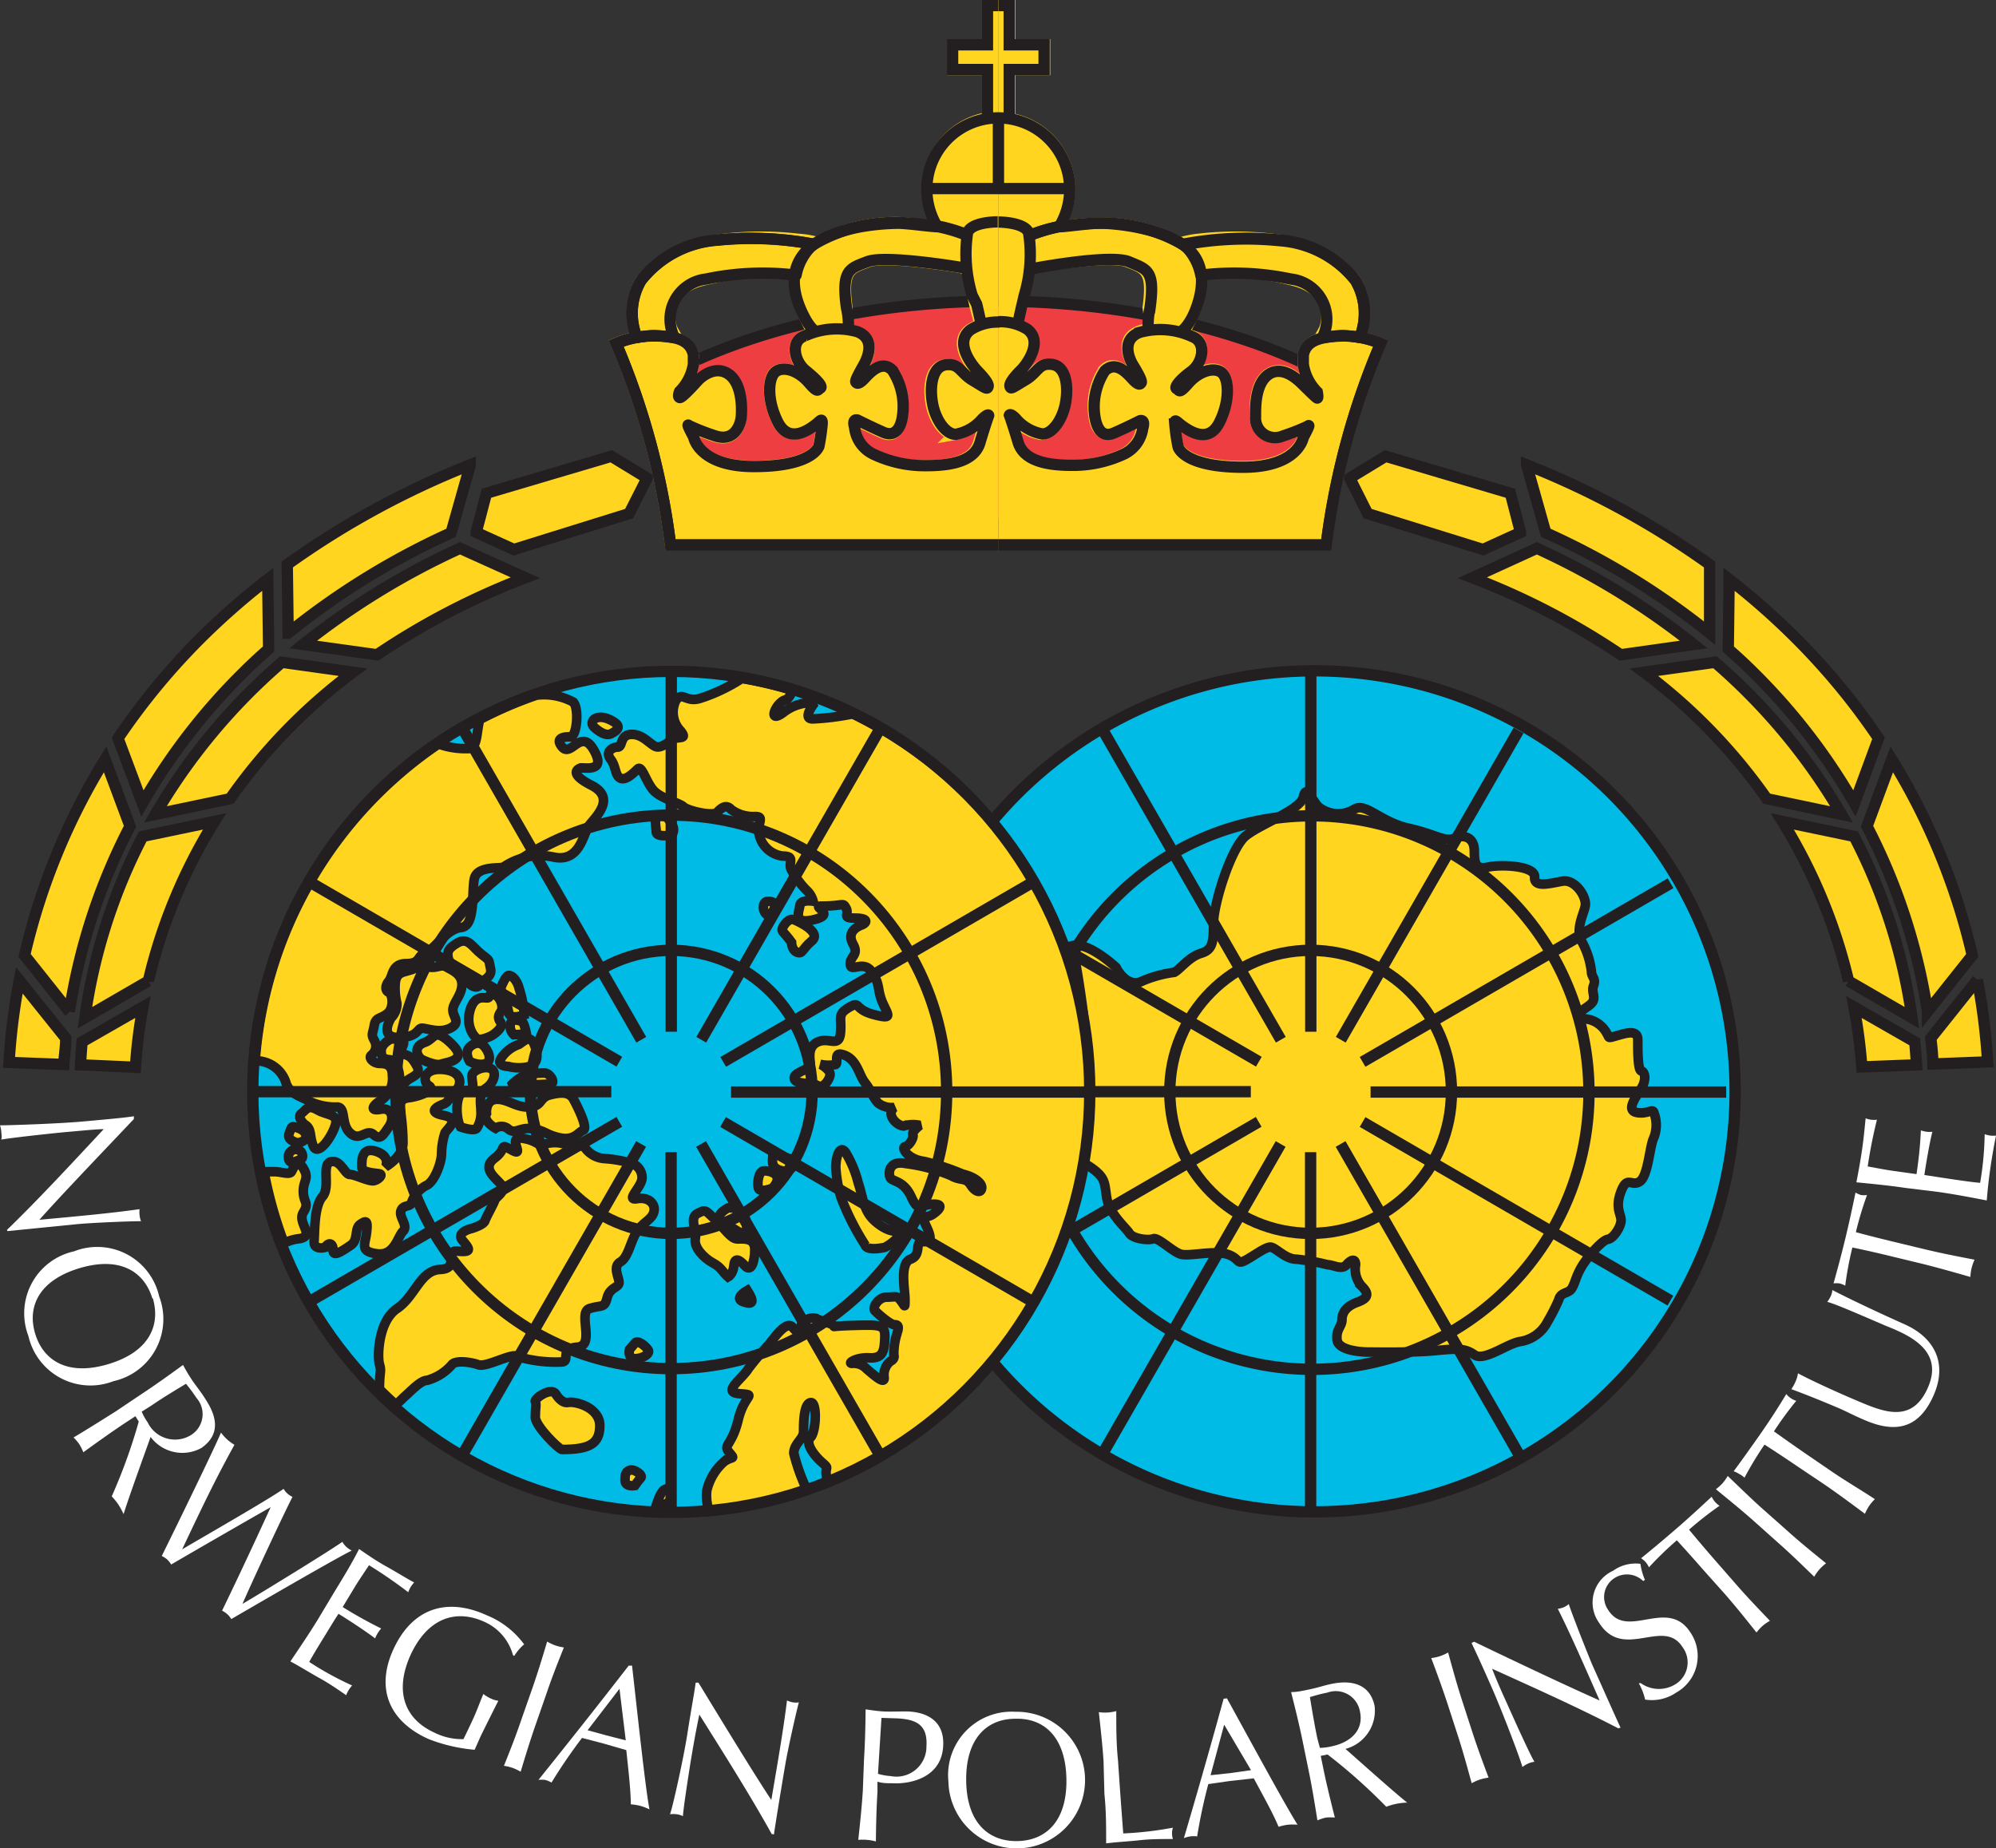 <svg id="Layer_2" data-name="Layer 2" xmlns="http://www.w3.org/2000/svg" viewBox="0 0 114.51 106.05"><rect x="0" y="0" width="114.51" height="106.05" fill="#333333" stroke="none"/><defs><style>.cls-1{fill:#00bbe5;}.cls-2,.cls-4,.cls-7,.cls-8{fill:#ffd520;}.cls-2,.cls-3,.cls-5,.cls-6,.cls-7,.cls-8{stroke:#231f20;}.cls-2{stroke-miterlimit:2;stroke-width:0.55px;}.cls-3{fill:#ef3e42;}.cls-3,.cls-4,.cls-5,.cls-6,.cls-7,.cls-8{stroke-width:0.65px;}.cls-4{stroke:#ffd520;}.cls-5,.cls-6{fill:none;}.cls-5{stroke-linecap:round;stroke-linejoin:round;}.cls-8{fill-rule:evenodd;}.cls-9{fill:#fff;}</style></defs><title>npi</title><path class="cls-1" d="M58.22,79.65a24.13,24.13,0,1,0,0-31.16" transform="translate(-1.23 -1.43)"/><path class="cls-2" d="M63.76,63.69a61.24,61.24,0,0,0-1-8c.92-.24,2.5,1.25,2.5,1.25s.6,1.25,1.53.77a7,7,0,0,1,1.81-.49c.32-.16.85-.89,1.53-1.09s.72-.65.72-1.74,1-4.32,1.85-5,3.14-1.5,3.3-2.22.4,0,.84.53a1.8,1.8,0,0,0,2.09.16c.64-.4,1.49.73,3.1,1.09s2.05.81,2.65.57,1.13,0,1.13.73.08,1.09.8.93,2.7-.08,2.66.57.88.36,1.61.24,1.41.93,1.29,1.45-.56,1.33-.2,2a4.66,4.66,0,0,1,.56,1.74c0,.32.28.4.12.81s.24.73-.2,1.09-1.16.65-.28.81a1.58,1.58,0,0,1,1.25.85c.16.24,0,.28.56.12s1.21-.37,1.21.24,0,1.74.2,1.78.32.49,0,1-.88,1.25-.28,1.38.93-.24,1,0a2,2,0,0,1,0,1.45c-.24.45-.32,2.18-.8,2.51s-.72-.37-1.08.57,0,1.29,0,1.66-.44,1.05-.76,1.09-1.21,1.05-1.53,1.62-.32.81-.52,1.17-.65.2-.77.69a11.22,11.22,0,0,1-.64,1.25,2.13,2.13,0,0,1-1.53,1.13c-.73.08-2.09,1.17-2.66.77s-1-.36-2.29-.24-3.38.08-3.78.08-1.73-.08-1.81-.69.28-.77.28-1.17.24-.77.88-1,.69-.49.24-.93A1.48,1.48,0,0,1,79,74c0-.36-.24-.32-.52,0s-.76,0-1.08,0a12.69,12.69,0,0,0-1.81-.32c-.6,0-1.16-.65-1.45-.69s-1,.52-1.49.77-.28-.12-1-.36-2.17.12-2.65,0-1.33-1-1.61-.89-1.17,0-1.37-.32-1.13-1.09-1.29-2,0-1.21-1.17-1.94C63,67.87,63.84,66.41,63.76,63.69Z" transform="translate(-1.23 -1.43)"/><path class="cls-3" d="M58.41,31.49c22.69,0,19.26-8.38,19.26-8.38-4.53-2.54-11.47-4.4-19.26-4.4-7.61,0-14.41,1.78-18.94,4.23C39.46,22.93,35.64,31.49,58.41,31.49Z" transform="translate(-1.23 -1.43)"/><path class="cls-4" d="M58.51,1.75h-.62V4h-2V5.42h2V8.19a4.09,4.09,0,0,0-2.79,6.22l0,0c-.41,0-1.52-.17-2.23-.2a9.42,9.42,0,0,0-4.77,1.13A5.23,5.23,0,0,0,47,15.16h0a18.18,18.18,0,0,0-4.6.05A6.59,6.59,0,0,0,38,17.53a3.71,3.71,0,0,0-.37,2.72s.1.27.21.52a5.48,5.48,0,0,0-1.26.36A43,43,0,0,1,39.7,32.7H58.5M41,21.81a1.16,1.16,0,0,0-.89-.92c-.09-.16-.28-.48-.34-.61h0s-.91-2.21,2-2.83a13.91,13.91,0,0,1,4.5-.38h0l.62.11a4.77,4.77,0,0,0,.53,2.5l.22.44.21.41-.45.16c-.86.32-.62,1.51.05,2s1,.92.83,1-.11.32-.67-.32-1.37-.94-1.85-.65-.56,1.62.08,2.91,1.82.4,2.12.19.46-.46.43-.11a11.22,11.22,0,0,1-.19,1.32c-.05.16-.56,1.16-3.73,1.16S41,26.53,41,26.53c-.48-.89-.27-.65-.27-.65a13,13,0,0,0,1.45.57c1.21.43,1.53-.67,1.56-1.1s.05-1.83-.7-2.4-1.58.16-1.77.32-1,1-1.07,1,0-.35,0-.35A2.83,2.83,0,0,0,41,22.33Zm8.82-2.72c-.29-2.16.16-2.24,1.21-2.64s5.4.34,5.4.34v0a2.77,2.77,0,0,0,.35.19c.06.43.15.91.26,1.42l.11.48c.06.26.13.53.21.8l.06.4a2.16,2.16,0,0,0-.57.27c-1,.75.16,2.16.35,2.34s.68.7.64.92-.16.08-.89-.35-.75-1-1.53-.89-.94,1.19-.78,2.16.75,1.83,1.34,1.83a2.59,2.59,0,0,0,1.53-.89c.32-.32.36-.19.36-.19s-.17.46-.5,1.56-1.74,1.32-3.09,1.32a6.89,6.89,0,0,1-3-.65A1.92,1.92,0,0,1,50.23,26c-.16-.54.16-.43.16-.43s.75.38,1.48.7,1-.32,1.1-.89a3.78,3.78,0,0,0-.56-2.67c-.62-.59-1.23.08-1.58.46s-.46.32-.51.22.16-.51.46-1,.64-1.51-.37-1.89a2.85,2.85,0,0,0-.6-.15c0-.2,0-.47,0-.69Z" transform="translate(-1.23 -1.43)"/><path class="cls-4" d="M58.5,32.7h18.8a43,43,0,0,1,3.12-11.56,5.43,5.43,0,0,0-1.26-.36c.11-.26.21-.52.21-.52A3.73,3.73,0,0,0,79,17.53a6.59,6.59,0,0,0-4.4-2.32,18.18,18.18,0,0,0-4.6-.05h0a5.26,5.26,0,0,0-1.05.21,9.42,9.42,0,0,0-4.77-1.12c-.71,0-1.82.15-2.23.2l0,0a4.09,4.09,0,0,0-2.79-6.22V5.42h2V4h-2V1.75H58.5M76,22.33a2.83,2.83,0,0,0,.79,1.56s.13.3,0,.35-.89-.81-1.07-1-1-.89-1.77-.32-.72,2-.7,2.4a1.12,1.12,0,0,0,1.56,1.1,12.84,12.84,0,0,0,1.45-.57s.21-.24-.27.65c0,0-.3,1.7-3.46,1.7s-3.67-1-3.73-1.16a10.41,10.41,0,0,1-.19-1.32c0-.35.13-.11.43.11s1.48,1.11,2.12-.19.56-2.61.08-2.91-1.29,0-1.85.65-.51.4-.67.32.16-.46.83-1,.91-1.72.05-2l-.45-.16.21-.41.22-.44a4.77,4.77,0,0,0,.53-2.5l.62-.11h0a13.91,13.91,0,0,1,4.5.38c2.87.62,2,2.83,2,2.83h0c-.06.13-.24.45-.34.61a1.16,1.16,0,0,0-.88.92ZM67.17,19.6c0,.22,0,.49,0,.69a2.88,2.88,0,0,0-.6.15c-1,.38-.67,1.37-.38,1.89s.51.92.46,1-.16.16-.51-.22-1-1.05-1.58-.46A3.79,3.79,0,0,0,64,25.34c.08.57.38,1.21,1.1.89s1.47-.7,1.47-.7.32-.11.16.43a1.93,1.93,0,0,1-1.1,1.54,6.88,6.88,0,0,1-3,.65c-1.34,0-2.76-.21-3.09-1.32s-.49-1.56-.49-1.56,0-.14.36.19a2.58,2.58,0,0,0,1.53.89c.59,0,1.18-.86,1.34-1.83s0-2.07-.78-2.16-.8.46-1.53.89-.85.56-.89.35.45-.73.64-.92,1.38-1.59.35-2.34a2.16,2.16,0,0,0-.57-.27l.06-.4c.08-.28.15-.54.21-.8l.11-.48c.12-.52.2-1,.26-1.42a2.91,2.91,0,0,0,.35-.19v0s4.36-.75,5.4-.34,1.5.48,1.21,2.64Z" transform="translate(-1.23 -1.43)"/><path class="cls-5" d="M39.93,20.81a2.32,2.32,0,0,1,1.82-3.37,15.7,15.7,0,0,1,5.15-.22,3.21,3.21,0,0,1,1-1.78,19.3,19.3,0,0,0-5.52-.24A6.12,6.12,0,0,0,38,17.53a3.73,3.73,0,0,0-.24,3.26s.72-.11,1-.11S39.93,20.81,39.93,20.81Z" transform="translate(-1.23 -1.43)"/><path class="cls-6" d="M56.72,14.94a9.69,9.69,0,0,0-1.66-.5c-.41,0-1.52-.17-2.23-.2-.89,0-3.94.14-5.34,1.59s-.28,3.45-.11,3.8c0,0,.35.69.69.84M57.88,8.19V5.42h-2V4h2V1.75h.62m0,30.95H39.7a43,43,0,0,0-3.12-11.56,5.46,5.46,0,0,1,2.28-.43c1.14,0,2,.24,2.15,1.1v.52a2.83,2.83,0,0,1-.79,1.56s-.13.3,0,.35.89-.81,1.07-1,1-.89,1.77-.32.73,2,.7,2.4-.35,1.54-1.56,1.1a13,13,0,0,1-1.45-.57s-.21-.24.27.65c0,0,.29,1.7,3.46,1.7s3.67-1,3.73-1.16a11.22,11.22,0,0,0,.19-1.32c0-.35-.13-.11-.43.11s-1.47,1.11-2.12-.19-.56-2.61-.08-2.91,1.29,0,1.85.65.51.4.67.32-.16-.46-.83-1-.91-1.72-.05-2a4.39,4.39,0,0,1,3-.24c1,.38.67,1.37.38,1.89s-.51.92-.46,1,.16.16.51-.22,1-1.05,1.58-.46A3.78,3.78,0,0,1,53,25.34c-.08.57-.38,1.21-1.1.89s-1.48-.7-1.48-.7-.32-.11-.16.43a1.92,1.92,0,0,0,1.1,1.54,6.89,6.89,0,0,0,3,.65c1.34,0,2.76-.21,3.09-1.32s.5-1.56.5-1.56,0-.14-.36.19a2.59,2.59,0,0,1-1.53.89c-.59,0-1.18-.86-1.34-1.83s0-2.07.78-2.16.81.46,1.53.89.84.56.89.35-.46-.73-.64-.92-1.38-1.59-.35-2.34a2.92,2.92,0,0,1,1.65-.43m-1,.35c-.07-.25-.25-1.12-.32-1.38L57,18.37a8.16,8.16,0,0,1-.26-3.6c.24-.62,1.72-.61,1.73-.61m-8.57,6.06a4.2,4.2,0,0,0-.11-1.14c-.29-2.16.16-2.24,1.21-2.64s5.4.34,5.4.34l.31,0" transform="translate(-1.23 -1.43)"/><path class="cls-5" d="M77.09,20.81a2.32,2.32,0,0,0-1.82-3.37,15.7,15.7,0,0,0-5.15-.22,3.21,3.21,0,0,0-1-1.78,19.3,19.3,0,0,1,5.53-.24A6.11,6.11,0,0,1,79,17.53a3.73,3.73,0,0,1,.24,3.26s-.72-.11-1-.11S77.09,20.81,77.09,20.81Z" transform="translate(-1.23 -1.43)"/><path class="cls-6" d="M68.94,20.47c.34-.15.69-.84.69-.84.18-.35,1.17-2.47-.11-3.8s-4.45-1.62-5.34-1.59c-.71,0-1.82.15-2.23.2a9.71,9.71,0,0,0-1.66.5M58.51,1.75h.62V4h2V5.42h-2V8.19m-.62,11.7a2.92,2.92,0,0,1,1.65.43c1,.75-.16,2.16-.35,2.34s-.68.7-.64.92.16.08.89-.35.75-1,1.53-.89.94,1.19.78,2.16-.75,1.83-1.34,1.83a2.59,2.59,0,0,1-1.53-.89c-.32-.32-.36-.19-.36-.19s.17.46.5,1.56,1.74,1.32,3.08,1.32a6.9,6.9,0,0,0,3-.65A1.93,1.93,0,0,0,66.79,26c.16-.54-.16-.43-.16-.43s-.75.38-1.48.7-1-.32-1.1-.89a3.79,3.79,0,0,1,.56-2.67c.62-.59,1.23.08,1.58.46s.45.32.51.22-.16-.51-.46-1-.64-1.51.38-1.89a4.38,4.38,0,0,1,3,.24c.86.32.62,1.51-.05,2s-1,.92-.83,1,.11.32.67-.32,1.37-.94,1.85-.65.57,1.62-.08,2.91-1.82.4-2.12.19-.46-.46-.43-.11a10.54,10.54,0,0,0,.19,1.32c.05.16.56,1.16,3.73,1.16S76,26.53,76,26.53c.48-.89.27-.65.27-.65a12.84,12.84,0,0,1-1.45.57,1.12,1.12,0,0,1-1.56-1.1c0-.43-.05-1.83.7-2.4s1.58.16,1.77.32,1,1,1.07,1,0-.35,0-.35A2.84,2.84,0,0,1,76,22.33l0-.52c.16-.86,1-1.05,2.15-1.1a5.45,5.45,0,0,1,2.28.43A42.89,42.89,0,0,0,77.32,32.7H58.51m0-18.53s1.49,0,1.73.61a8.14,8.14,0,0,1-.25,3.6l-.11.48c-.07.26-.25,1.13-.31,1.38m.72-3.42.31,0S64.94,16,66,16.45s1.5.48,1.21,2.64a4.18,4.18,0,0,0-.11,1.14" transform="translate(-1.23 -1.43)"/><path class="cls-6" d="M62,14.43a4.1,4.1,0,1,0-7,0" transform="translate(-1.23 -1.43)"/><line class="cls-6" x1="53.19" y1="10.82" x2="61.38" y2="10.82"/><line class="cls-6" x1="57.28" y1="10.79" x2="57.28" y2="6.75"/><path class="cls-6" d="M58.51,32.7H39.7a43,43,0,0,0-3.12-11.56,5.4,5.4,0,0,1,1.19-.35h0A3.73,3.73,0,0,1,38,17.53a6.12,6.12,0,0,1,4.4-2.32,19.3,19.3,0,0,1,5.52.24l0,0a9.11,9.11,0,0,1,4.93-1.24c.71,0,1.82.15,2.23.2a9.69,9.69,0,0,1,1.66.5" transform="translate(-1.23 -1.43)"/><path class="cls-6" d="M60.3,14.94a9.66,9.66,0,0,1,1.66-.5c.41,0,1.52-.17,2.23-.2a9.1,9.1,0,0,1,4.93,1.24l0,0a19.31,19.31,0,0,1,5.53-.24A6.12,6.12,0,0,1,79,17.53a3.73,3.73,0,0,1,.24,3.26h0a5.41,5.41,0,0,1,1.2.35A43,43,0,0,0,77.31,32.7H58.51" transform="translate(-1.23 -1.43)"/><path class="cls-7" d="M17.71,33.82l.05,3.94A43.2,43.2,0,0,1,27.11,32l1.1-3.9A48.73,48.73,0,0,0,17.71,33.82Z" transform="translate(-1.23 -1.43)"/><path class="cls-7" d="M21.48,40l-4.08-.57a34.39,34.39,0,0,0-7.26,8.73l4.29-.9A31.94,31.94,0,0,1,21.48,40Z" transform="translate(-1.23 -1.43)"/><path class="cls-7" d="M27.62,32.89a43.33,43.33,0,0,0-9,5.52l4.24.59a41.87,41.87,0,0,1,8.51-4.42Z" transform="translate(-1.23 -1.43)"/><path class="cls-7" d="M2.64,56.25l2.57,3.23A34.43,34.43,0,0,1,8.69,48.84L7.26,45A37.48,37.48,0,0,0,2.64,56.25Z" transform="translate(-1.23 -1.43)"/><path class="cls-7" d="M9.42,49.42A32.16,32.16,0,0,0,6.1,59.83l3.64-2.11a30.76,30.76,0,0,1,3.8-9.16Z" transform="translate(-1.23 -1.43)"/><path class="cls-7" d="M9.4,47.53A35.17,35.17,0,0,1,15.21,40c.46-.46.94-.9,1.43-1.33l-.05-4A41,41,0,0,0,13,37.79a38.56,38.56,0,0,0-5,6Z" transform="translate(-1.23 -1.43)"/><path class="cls-8" d="M9.43,59.21l-3.49,2q-.06.66-.09,1.32L9,62.67A29.61,29.61,0,0,1,9.43,59.21Z" transform="translate(-1.23 -1.43)"/><path class="cls-8" d="M5,61,2.34,57.68a36.52,36.52,0,0,0-.59,4.71l3.14.12C4.91,62.06,5,61.56,5,61Z" transform="translate(-1.23 -1.43)"/><polygon class="cls-7" points="27.32 30.55 29.48 31.53 36.09 29.47 37.12 27.44 37.12 27.43 35.07 26.18 27.91 28.3 27.32 30.54 27.32 30.55"/><path class="cls-7" d="M99.31,33.82l0,3.94A43.2,43.2,0,0,0,89.91,32l-1.1-3.9A48.73,48.73,0,0,1,99.31,33.82Z" transform="translate(-1.23 -1.43)"/><path class="cls-7" d="M95.54,40l4.08-.57a34.43,34.43,0,0,1,7.26,8.73l-4.29-.9A31.9,31.9,0,0,0,95.54,40Z" transform="translate(-1.23 -1.43)"/><path class="cls-7" d="M89.4,32.89a43.34,43.34,0,0,1,9,5.52L94.21,39a41.85,41.85,0,0,0-8.51-4.42Z" transform="translate(-1.23 -1.43)"/><path class="cls-7" d="M114.38,56.25l-2.57,3.23a34.36,34.36,0,0,0-3.47-10.64L109.76,45A37.42,37.42,0,0,1,114.38,56.25Z" transform="translate(-1.23 -1.43)"/><path class="cls-7" d="M107.6,49.42a32.14,32.14,0,0,1,3.32,10.41l-3.64-2.11a30.82,30.82,0,0,0-3.8-9.16Z" transform="translate(-1.23 -1.43)"/><path class="cls-7" d="M107.62,47.53A35.21,35.21,0,0,0,101.81,40c-.46-.46-.94-.9-1.43-1.33l.05-4A40.73,40.73,0,0,1,104,37.79a38.6,38.6,0,0,1,5,6Z" transform="translate(-1.23 -1.43)"/><path class="cls-8" d="M107.59,59.21l3.49,2q.06.66.1,1.32l-3.14.12A30,30,0,0,0,107.59,59.21Z" transform="translate(-1.23 -1.43)"/><path class="cls-8" d="M112,61l2.67-3.35a36.53,36.53,0,0,1,.59,4.71l-3.14.12C112.11,62.06,112.07,61.56,112,61Z" transform="translate(-1.23 -1.43)"/><polygon class="cls-7" points="87.23 30.55 85.08 31.53 78.46 29.47 77.44 27.44 77.44 27.43 79.49 26.18 86.65 28.3 87.23 30.54 87.23 30.55"/><path class="cls-9" d="M1.63,72c1.81-1.75,3.73-3.83,5.55-5.78-.4,0-1.06.07-2.21.17-.94.09-3.23.34-3.66.43a1.36,1.36,0,0,0,0-.37A1.62,1.62,0,0,0,1.23,66c.52,0,3.32-.09,4.76-.22s2.43-.22,2.92-.3l0,.16c-1.77,1.87-4.19,4.39-5.42,5.78,1.95-.18,4.07-.37,5.75-.61a1.27,1.27,0,0,0,0,.36,1.22,1.22,0,0,0,.08.33c-.65,0-2.81.09-3.66.17l-4,.4Z" transform="translate(-1.23 -1.43)"/><path class="cls-9" d="M10.36,75.81a3.65,3.65,0,0,1-2.62,4.87,3.65,3.65,0,0,1-4.88-2.59,3.64,3.64,0,0,1,2.62-4.86A3.64,3.64,0,0,1,10.36,75.81Zm-.39.12C9.5,74.38,8.1,73.5,5.78,74.2s-3,2.21-2.53,3.76,1.87,2.44,4.2,1.74S10.45,77.49,10,75.93Z" transform="translate(-1.23 -1.43)"/><path class="cls-9" d="M9.41,81.38c.79-.52,1.56-1.08,2.32-1.63.19.35.39.69.61,1s.48.63.7,1c.65,1,.83,2-.25,2.76a2.27,2.27,0,0,1-2.92-.63c-.28.79-1.28,3.54-1.55,4.43a3.93,3.93,0,0,0-.3-.55,3.67,3.67,0,0,0-.38-.47A31.71,31.71,0,0,0,9.19,83L9,82.69l-.67.44c-.78.52-1.56,1.08-2.32,1.63a2.77,2.77,0,0,0-.23-.46,2.7,2.7,0,0,0-.33-.39c.81-.48,1.63-1,2.41-1.49Zm-.05,1.05a3.23,3.23,0,0,0,.34.61,1.74,1.74,0,0,0,2.49.73,1.41,1.41,0,0,0,.31-2.13,9,9,0,0,0-.6-.81c-.68.41-1.36.82-2,1.26Z" transform="translate(-1.23 -1.43)"/><path class="cls-9" d="M13.91,83.63a2.47,2.47,0,0,0,.77.7c-1.1,2-1.77,3.4-3,6h0c1.08-.64,4.87-2.81,5.82-3.47a1.21,1.21,0,0,0,.22.27,1.27,1.27,0,0,0,.29.19c-.56,1.09-2.38,5-2.87,6.14h0c.88-.51,4.94-3,5.73-3.56a1.36,1.36,0,0,0,.23.29,1.41,1.41,0,0,0,.31.21c-1,.49-5.86,3.32-6.91,3.93a1.33,1.33,0,0,0-.23-.28,1.24,1.24,0,0,0-.3-.2c.93-1.92,1.84-3.87,2.79-5.94h0c-.92.52-3.86,2.21-5.71,3.29a1.36,1.36,0,0,0-.23-.29,1.4,1.4,0,0,0-.31-.2C11.05,89.62,13.43,84.76,13.91,83.63Z" transform="translate(-1.23 -1.43)"/><path class="cls-9" d="M20.42,92.76c.49-.8,1-1.63,1.41-2.45.51.35,1,.69,1.56,1s1.06.63,1.6.92a1.78,1.78,0,0,0-.2.26,1.74,1.74,0,0,0-.14.3,27.16,27.16,0,0,0-2.25-1.55c-.26.4-.48.71-.76,1.16l-.75,1.24a24.63,24.63,0,0,0,2.21,1.23,1.78,1.78,0,0,0-.2.27,1.73,1.73,0,0,0-.15.3c-.57-.44-1.67-1.15-2.1-1.41-.15.22-.29.45-.84,1.35-.44.71-.71,1.17-.84,1.41a18.07,18.07,0,0,0,2.46,1.35,2,2,0,0,0-.2.27,1.78,1.78,0,0,0-.14.29c-.5-.35-1-.69-1.56-1s-1.08-.64-1.64-.94c.53-.79,1.07-1.58,1.56-2.38Z" transform="translate(-1.23 -1.43)"/><path class="cls-9" d="M30.66,96.4A2.94,2.94,0,0,0,29,94.48c-1.57-.71-3.22-.27-4.23,1.94-.89,2-.39,3.62,1.39,4.43a3.53,3.53,0,0,0,1.66.37c.19-.39.38-.79.57-1.2s.4-1,.57-1.39a2.25,2.25,0,0,0,.43.26,1.46,1.46,0,0,0,.43.13c-.15.29-.47.93-1,2l-.36.81a9.47,9.47,0,0,1-2.63-.61c-2.25-1-3.1-2.89-2-5.22s3.08-2.91,5.32-1.89a5,5,0,0,1,2.15,1.67,2.83,2.83,0,0,0-.57.67Z" transform="translate(-1.23 -1.43)"/><path class="cls-9" d="M31.76,98.33c.31-.89.59-1.8.86-2.71a2.67,2.67,0,0,0,.46.22,3.05,3.05,0,0,0,.5.12c-.35.87-.7,1.76-1,2.65l-.62,1.78c-.31.89-.59,1.8-.86,2.7a2.77,2.77,0,0,0-.46-.22,2.8,2.8,0,0,0-.5-.12c.35-.87.7-1.76,1-2.65Z" transform="translate(-1.23 -1.43)"/><path class="cls-9" d="M37.49,97c.31,2.72.76,7,1,8.25a3.09,3.09,0,0,0-.52-.2,3.16,3.16,0,0,0-.55-.09c0-.78-.15-2.07-.26-3.11l-1.31-.38-1.23-.32a30.68,30.68,0,0,0-1.75,2.56,1.66,1.66,0,0,0-.36-.15,1.61,1.61,0,0,0-.39,0c1.75-2.18,3.47-4.35,5.18-6.56Zm-.72,1.33-1.83,2.38L36,101l1.13.29Z" transform="translate(-1.23 -1.43)"/><path class="cls-9" d="M45.5,106.66c-1.22-2.2-2.73-4.59-4.15-6.85-.08.4-.21,1-.41,2.18-.16.93-.51,3.21-.53,3.65a1.24,1.24,0,0,0-.35-.11,1.64,1.64,0,0,0-.39,0c.17-.49.78-3.23,1-4.65s.41-2.4.47-2.9l.16,0c1.34,2.2,3.16,5.19,4.18,6.73.33-1.93.69-4,.9-5.71a1.29,1.29,0,0,0,.34.11,1.14,1.14,0,0,0,.34,0c-.17.63-.64,2.74-.78,3.58-.19,1.1-.58,3.49-.65,4Z" transform="translate(-1.23 -1.43)"/><path class="cls-9" d="M50.8,102.34c.06-.94.08-1.89.09-2.83.33.05.67.1,1,.12s1,0,1.29,0c.62,0,2.27.16,2.16,2s-1.94,2.18-2.93,2.12c-.31,0-.57,0-.84-.09l0,.6c-.06.94-.08,1.89-.09,2.83a2.77,2.77,0,0,0-.5-.09,2.85,2.85,0,0,0-.51,0c.1-.94.2-1.88.26-2.82Zm.8.87a3.39,3.39,0,0,0,.73.13,1.72,1.72,0,0,0,2.05-1.7c.08-1.24-.58-1.55-1.65-1.61L51.8,100Z" transform="translate(-1.23 -1.43)"/><path class="cls-9" d="M59.48,99.65a3.92,3.92,0,1,1-3.84,4A3.64,3.64,0,0,1,59.48,99.65Zm0,.4c-1.62,0-2.85,1.12-2.82,3.55s1.29,3.49,2.92,3.47,2.87-1.12,2.83-3.55S61.12,100,59.48,100.05Z" transform="translate(-1.23 -1.43)"/><path class="cls-9" d="M64.54,102.49c-.06-.94-.17-1.88-.27-2.82a2.4,2.4,0,0,0,1-.06c0,.94,0,1.89.1,2.83.12,1.83.22,3.12.3,4.19a19.87,19.87,0,0,0,2.85-.33,1.06,1.06,0,0,0,0,.65c-.63,0-1.28,0-1.91.07s-1.28.1-1.92.18c0-.94,0-1.89-.1-2.83Z" transform="translate(-1.23 -1.43)"/><path class="cls-9" d="M71.62,98.88c1.32,2.4,3.36,6.16,4.05,7.25a3.17,3.17,0,0,0-.55,0,3.14,3.14,0,0,0-.54.12c-.29-.73-.93-1.86-1.42-2.78l-1.36.15-1.25.18a30.73,30.73,0,0,0-.64,3,1.57,1.57,0,0,0-.39,0,1.61,1.61,0,0,0-.37.1c.79-2.68,1.55-5.34,2.28-8Zm-.16,1.51-.78,2.9,1.12-.12L73,103Z" transform="translate(-1.23 -1.43)"/><path class="cls-9" d="M75.95,101.28c-.19-.92-.42-1.85-.65-2.76.39,0,.79-.1,1.17-.18s.76-.21,1.15-.29c1.15-.24,2.2,0,2.47,1.26a2.27,2.27,0,0,1-1.67,2.47c.63.55,2.81,2.51,3.54,3.08a4.09,4.09,0,0,0-.62.07,3.81,3.81,0,0,0-.58.17,32,32,0,0,0-3.37-3l-.39.08.16.78c.19.92.42,1.85.65,2.76a2.85,2.85,0,0,0-.51,0,2.88,2.88,0,0,0-.49.16c-.15-.93-.3-1.87-.49-2.79Zm1,.44a3.15,3.15,0,0,0,.69-.09c.84-.17,1.87-.76,1.61-2a1.41,1.41,0,0,0-1.87-1.08,8.85,8.85,0,0,0-1,.26c.13.79.26,1.57.42,2.34Z" transform="translate(-1.23 -1.43)"/><path class="cls-9" d="M84.29,99.24c-.29-.89-.62-1.79-.95-2.67a2.76,2.76,0,0,0,.5-.11,3,3,0,0,0,.47-.21c.25.91.5,1.83.79,2.72l.58,1.79c.29.9.62,1.79.95,2.67a2.76,2.76,0,0,0-.5.11,2.61,2.61,0,0,0-.47.21c-.25-.91-.5-1.83-.79-2.72Z" transform="translate(-1.23 -1.43)"/><path class="cls-9" d="M94.07,100.6c-2.23-1.16-4.81-2.32-7.24-3.42.15.38.4,1,.86,2,.38.86,1.35,3,1.57,3.34a1.3,1.3,0,0,0-.36.1,1.69,1.69,0,0,0-.33.2c-.13-.5-1.13-3.12-1.71-4.45s-1-2.23-1.21-2.67l.15-.07C88.14,96.76,91.3,98.25,93,99c-.79-1.79-1.64-3.75-2.4-5.26a1.32,1.32,0,0,0,.35-.09,1.16,1.16,0,0,0,.28-.18c.2.62,1,2.64,1.32,3.42.45,1,1.44,3.23,1.65,3.67Z" transform="translate(-1.23 -1.43)"/><path class="cls-9" d="M95.35,98a1.8,1.8,0,0,0,2,.07,1.47,1.47,0,0,0,.4-2.14c-1.09-1.7-3.38.8-4.77-1.37a2,2,0,0,1,.79-3,2.22,2.22,0,0,1,1.57-.4,3.52,3.52,0,0,0,.26.92l-.1.07a1.33,1.33,0,0,0-1.6-.2,1.29,1.29,0,0,0-.4,1.87c1.1,1.72,3.4-.76,4.71,1.28a2.4,2.4,0,0,1-.82,3.45,2.46,2.46,0,0,1-1.78.4,3.41,3.41,0,0,0-.36-.93Z" transform="translate(-1.23 -1.43)"/><path class="cls-9" d="M98.94,91.5q-.74-.85-1.51-1.69a19.72,19.72,0,0,0-1.6,1.55,1.3,1.3,0,0,0-.19-.3,1.4,1.4,0,0,0-.26-.22c.69-.56,1.38-1.14,2.05-1.72s1.33-1.19,2-1.81a1.21,1.21,0,0,0,.45.52,19.84,19.84,0,0,0-1.75,1.37q.72.87,1.47,1.73l1.24,1.42c.62.71,1.28,1.4,1.93,2.08a2.86,2.86,0,0,0-.42.29,2.8,2.8,0,0,0-.35.38c-.59-.74-1.18-1.48-1.8-2.19Z" transform="translate(-1.23 -1.43)"/><path class="cls-9" d="M101.84,88.7c-.7-.62-1.44-1.22-2.17-1.82a2.7,2.7,0,0,0,.38-.34,3,3,0,0,0,.3-.42c.68.65,1.36,1.32,2.06,1.94l1.41,1.25c.7.63,1.44,1.23,2.17,1.82a2.83,2.83,0,0,0-.38.35,2.89,2.89,0,0,0-.3.42c-.68-.66-1.36-1.32-2.06-1.94Z" transform="translate(-1.23 -1.43)"/><path class="cls-9" d="M104.35,85.57q-.94-.64-1.89-1.25a19.94,19.94,0,0,0-1.15,1.9A1.27,1.27,0,0,0,101,86a1.35,1.35,0,0,0-.31-.15c.53-.72,1.05-1.45,1.56-2.18s1-1.49,1.46-2.25a1.35,1.35,0,0,0,.26.24,1.41,1.41,0,0,0,.31.15A19.76,19.76,0,0,0,103,83.56q.92.66,1.85,1.3l1.55,1.06c.78.53,1.59,1,2.39,1.53a2.82,2.82,0,0,0-.33.39,3,3,0,0,0-.24.45c-.75-.56-1.52-1.13-2.29-1.66Z" transform="translate(-1.23 -1.43)"/><path class="cls-9" d="M106.06,76.13a1.82,1.82,0,0,0,.22-.37,1,1,0,0,0,.07-.31c.9.47,2.65,1.3,4.11,1.95,1.77.78,2.47,2.24,1.74,4-.8,1.9-2.09,2.34-4,1.51-.62-.26-1.07-.51-1.57-.72-1.11-.47-2-.82-2.63-1.05a3,3,0,0,0,.26-.48,2,2,0,0,0,.12-.43c.57.31,1.92.95,3.41,1.58s3.15,1.34,4.06-.8-1.17-3-2.44-3.51C107.44,76.65,106.48,76.24,106.06,76.13Z" transform="translate(-1.23 -1.43)"/><path class="cls-9" d="M109.71,73.51q-1.1-.27-2.21-.5a19.41,19.41,0,0,0-.41,2.19,1.26,1.26,0,0,0-.33-.13,1.42,1.42,0,0,0-.34,0c.24-.86.47-1.72.68-2.59s.4-1.75.58-2.62A1.44,1.44,0,0,0,108,70a1.32,1.32,0,0,0,.34,0,20,20,0,0,0-.64,2.13c.73.2,1.46.38,2.2.56l1.83.44c.92.22,1.85.4,2.78.58a2.74,2.74,0,0,0-.17.48,2.86,2.86,0,0,0-.07.51c-.91-.26-1.82-.52-2.74-.75Z" transform="translate(-1.23 -1.43)"/><path class="cls-9" d="M110.53,69.59c-.93-.14-1.88-.23-2.8-.32.12-.61.23-1.22.32-1.83s.15-1.23.21-1.84a1.77,1.77,0,0,0,.32.08,1.59,1.59,0,0,0,.33,0,27,27,0,0,0-.53,2.68c.46.08.84.16,1.37.24l1.43.2c.18-1.21.22-1.9.25-2.51a1.93,1.93,0,0,0,.33.08,1.62,1.62,0,0,0,.33,0c-.18.7-.39,2-.46,2.48l1.57.24c.82.12,1.35.19,1.63.21a18.18,18.18,0,0,0,.26-2.79,1.86,1.86,0,0,0,.33.08,1.66,1.66,0,0,0,.32,0c-.12.6-.23,1.22-.32,1.84s-.16,1.25-.21,1.88c-.94-.18-1.87-.36-2.8-.49Z" transform="translate(-1.23 -1.43)"/><ellipse class="cls-1" cx="38.51" cy="62.67" rx="24.01" ry="24.13"/><path class="cls-2" d="M35.29,43.13s.6.61,1,.4.68-.45-.08-.81S35,42.81,35.29,43.13Z" transform="translate(-1.23 -1.43)"/><path class="cls-2" d="M23.67,59.83s-.72,1.13.4,1.13,1.09-.49,1.33-.53,1,.32,1.65,0,.16-.65.16-1.05.52-.85.52-1.46-.56-.81-.88-1-.52.08-1,0-.4-.08-.93.12-.88.12-1,.69A3.58,3.58,0,0,0,24,59,1.12,1.12,0,0,1,23.67,59.83Z" transform="translate(-1.23 -1.43)"/><path class="cls-2" d="M25.4,62.21s.8.4,1.13.28,1.61-.2.6-1.17-.93-.28-1.53-.08S25.08,61.93,25.4,62.21Z" transform="translate(-1.23 -1.43)"/><path class="cls-2" d="M19.89,73s-.68.2-.64-.36,0-2,.48-2.55-.08-1.86.48-2,.8.73,1.09.73,1.09.41,1.37.36.56-.36.32-.4-1-.08-1-.36-.08-1.21.8-.93.56.89.56.89,1-.57,1-1.37a12.8,12.8,0,0,0-.12-1.66c0-.4-.2-.85.44-.93s1.57-.45,1.17-.69-.32-1.05.84-.93,1,.93.72,1.17-.4.69-.72.81-1,.45,0,.65.2.77.08,1a4.15,4.15,0,0,0-.2,1.21c0,.49-.4,1.62-.89,1.82a1.75,1.75,0,0,0-.84,1c-.08.24-.48.08-.6.45s.44.85.12,1.17-.48,1.42-1.49,1.29-.68-.52-.6-1.21,0-.73-.36-.48-.08.89-.56,1.21-1,.69-1,.28S20.09,72.68,19.89,73Z" transform="translate(-1.23 -1.43)"/><path class="cls-2" d="M27.65,66.09s.76.28.93.08a1.64,1.64,0,0,0,.24-1c0-.41-.16-1,.28-1.29s.6-.81.4-1.05-.76-.16-1.09.12S28.7,64,28,64,27.37,65.61,27.65,66.09Z" transform="translate(-1.23 -1.43)"/><path class="cls-2" d="M29.66,66.17s-.76-.41-.52-.85c0,0-.08-.77.56-.81s1.13.48,1.89.44.56-.53,1.17-.69,1.13-.2,1.37.24.85,1.66.56,1.78-.52.61-1.33.44-.81-.4-1.57-.52-1,.36-1.41,0A.59.59,0,0,0,29.66,66.17Z" transform="translate(-1.23 -1.43)"/><path class="cls-2" d="M30.51,63.75a2.6,2.6,0,0,1,.89-.65A5.22,5.22,0,0,1,32.48,63c.32,0,.68.64.28.64S30.51,63.75,30.51,63.75Z" transform="translate(-1.23 -1.43)"/><path class="cls-2" d="M30.39,62.62s-.72,0-.4-.49a2,2,0,0,1,1-.77c.28-.16.64-.61.89,0s.24,1.17-.4,1.29A2.39,2.39,0,0,1,30.39,62.62Z" transform="translate(-1.23 -1.43)"/><path class="cls-2" d="M28.17,62.33s-.36-.57.08-.89.76-.12,1,.41C29.54,62.66,28.62,62.58,28.17,62.33Z" transform="translate(-1.23 -1.43)"/><path class="cls-2" d="M29.46,60.84s.72-.44.48-.77,0-.52.08-.69a.9.9,0,0,0-.4-.89c-.36-.24-.2.2-.44.2s-.76-.16-1,.77.32,1.62.56,1.62A2.07,2.07,0,0,0,29.46,60.84Z" transform="translate(-1.23 -1.43)"/><path class="cls-2" d="M28.21,57.92s.36.32.56,0,.72-.41.6-.93,0-.41-.52-.81-.76-1-1.37-.65-.6.57-.52.93.84.57.93.77S28.21,57.92,28.21,57.92Z" transform="translate(-1.23 -1.43)"/><path class="cls-2" d="M29.94,58.17s.28-.77.48-.77.48.28.6.77a5.77,5.77,0,0,1,.28,1.5s-.84.32-.89-.16A5,5,0,0,0,29.94,58.17Z" transform="translate(-1.23 -1.43)"/><path class="cls-2" d="M30.71,60.8a.66.66,0,0,1-.2-.61c.08-.36.48-.2.64-.16s.28.73.28.73Z" transform="translate(-1.23 -1.43)"/><path class="cls-2" d="M24.15,63.38s.12.4.36.12.93-.36.64-.89-.44-.61-.76-.69,0-.49,0-.65-.6-.28-.77-.2-.52.32-.52.65.08.49.52.52S24.19,63.18,24.15,63.38Z" transform="translate(-1.23 -1.43)"/><path class="cls-2" d="M33.11,81.41s.32.57.72.49,1.81.28,1.81,1.33-.6,1.37-2.17,1.37c-.16,0-1.53-1.33-1.53-1.86s.08-.73,0-.89S32.83,81,33.11,81.41Z" transform="translate(-1.23 -1.43)"/><path class="cls-2" d="M37.34,78.87s-.12.52.32.52.88-.28.76-.49-.6-.61-.76-.41S37.34,78.87,37.34,78.87Z" transform="translate(-1.23 -1.43)"/><path class="cls-2" d="M43,74.7c-.36-.32-.36-.53-.88-.81s-1.09-.89-1-1.37-.36-1.21.12-1.46.44-.2,1,.33.92,1.13,1.29,1.13,1-.08,1,.61-.2,1.33-.56.93-.6-.48-.64,0S43,74.7,43,74.7Z" transform="translate(-1.23 -1.43)"/><path class="cls-2" d="M43,70.74s-1,.49-.2.89,1.37,1.09,1.25,0A.94.94,0,0,0,43,70.74Z" transform="translate(-1.23 -1.43)"/><path class="cls-2" d="M45.54,69.61s-.72.28-.8,0,0-1,.32-1,.72.12.76.41S45.54,69.61,45.54,69.61Z" transform="translate(-1.23 -1.43)"/><path class="cls-2" d="M46.35,68.64s-.84,0-.8-.61,0-.52.4-.32,1.17.28.88.57A1.67,1.67,0,0,1,46.35,68.64Z" transform="translate(-1.23 -1.43)"/><path class="cls-2" d="M52,73s-1,.24-1.13-.12a14.92,14.92,0,0,1-1.41-2.79,8.39,8.39,0,0,1-.28-1.66c0-.73.28-1.38.6-.81a6.31,6.31,0,0,1,.68,1.66c.36,1.09.28,1.78,1.29,2.47s1.41,0,1.17.45A2.67,2.67,0,0,1,52,73Z" transform="translate(-1.23 -1.43)"/><path class="cls-2" d="M44.1,75.47s-.8.45-.24.65S44.54,76.16,44.1,75.47Z" transform="translate(-1.23 -1.43)"/><path class="cls-2" d="M46.64,55.5c-.44-.61-.6-.61-.52-.81s.36-.61.68-.48,1.57.73,1,1.21-.52.77-.84.65S46.64,55.5,46.64,55.5Z" transform="translate(-1.23 -1.43)"/><path class="cls-2" d="M39.76,49.36c-.12,0-.88.12-.88-.2s-.2-.89.24-.89.43.13.64.44A.54.54,0,0,1,39.76,49.36Z" transform="translate(-1.23 -1.43)"/><path class="cls-2" d="M17.79,67.91a.42.42,0,0,1,.48-.52c.28,0,.44.48.2.57S17.83,68.27,17.79,67.91Z" transform="translate(-1.23 -1.43)"/><path class="cls-2" d="M18.23,67c-.12-.08-.56-.16-.4-.57s.12-.4.48-.28.56.36.44.61S18.23,67,18.23,67Z" transform="translate(-1.23 -1.43)"/><path class="cls-2" d="M18.68,65.93s-.44-.4-.16-.61.36-.53.93-.2,1.25.2,1,.93-1,1.74-1.25,1.13S19.16,66.21,18.68,65.93Z" transform="translate(-1.23 -1.43)"/><path class="cls-2" d="M45.39,54a.51.51,0,0,1-.36-.53c0-.4.36-.36.6-.24S45.39,54,45.39,54Z" transform="translate(-1.23 -1.43)"/><path class="cls-2" d="M38.88,87.8s.24-.79.46-.89.42-.16.42.38S38.88,87.8,38.88,87.8Z" transform="translate(-1.23 -1.43)"/><path class="cls-2" d="M37.65,86.67s-.54.1-.56-.28.06-.55.3-.61.75.29.6.45S37.65,86.67,37.65,86.67Z" transform="translate(-1.23 -1.43)"/><path class="cls-2" d="M63.75,64.11A24.1,24.1,0,0,0,50.16,42.39a14.76,14.76,0,0,1-2.31.29c-.64,0,.12-.93.12-.93a2.67,2.67,0,0,0-1.81.57c-.93.69-.44-.57.12-.73.18-.05.32-.28.41-.55a23.85,23.85,0,0,0-2.9-.68,9.9,9.9,0,0,1-2.42,1.15c-.8.24-1-.44-1.37.12a1.54,1.54,0,0,0,.28,1.74c.32.41.08.36-.24.41s-.84.65-1.21.48-.76-.73-1.41-.69-.44.73-.76.73-.72.28-.4.69.24.93.56,1.09.77-.32,1-.53.44.65.85,1.17,1.53.77,1.77,1,1.69.57,1.93.32.52-.49.81-.16a2.12,2.12,0,0,0,1.37.4c.48,0,.24.24.2.77a1.58,1.58,0,0,0,1.37,1.5c.8,0,.28.4.52.81a5.48,5.48,0,0,0,.84,1.13,1.3,1.3,0,0,1,.4.65s-.72-.12-.76.24-.44,1.13.84.81-.24-.77.4-.77c1.31,0,1.21-.24,1.41.12s-.28.57.52.57.68.28.36.4-.84.44-.48,1.09-.2.69-.16,1.17.76-.29,1.25.44.28,1,.6,1.74.64,1-.52.69-.72-.81-1.41-.4-.4.57-.48,1.45-.64.24-1.29.52-.44,1-.44,1.3-1,.44-.92.81,1,.2,1.33.4.68-.32.72-.61-.52-.6-.52-.6a2.09,2.09,0,0,0,.84,0c.2-.12-.2-.81.52-.53s.81,1.13,1.17,1.58.44.85.76,1.17a1.25,1.25,0,0,0,.92.24c-.56.44.28,1.17.6,1.05A1.84,1.84,0,0,1,54,66s-.48.37-.4.53-.2.65-.44.69.12.73,1.09.85a14.1,14.1,0,0,1,2.21.73c.68.16,1.13.52,1.09.81s-.36.24-.64-.2-.56-.2-1.13-.53a10,10,0,0,0-2.61-.69c-1-.2-1,.65-.84.85s.76.16,1.17,1.05.48.49,1.17.44.56.24.08.57-.76-.12-.36.73.12.85-.28.85,0,.77-.64,1-.32,1.74-.32,2.3,0,.4-.24.08-.32-.2-.81-.2-.84.6-.68.77.88.81,1.13.81.24.16.16.45a3.79,3.79,0,0,0-.2,1.29c.08.24-.2.36-.2.36a1,1,0,0,0-.36.89c.08.52-.6-.12-1-.45a1,1,0,0,0-.84-.32c-.28,0,.24-.36,1-.32s.85-.36.88-1.13-.2-.77-1.73-.73-1.09.12-1.21,0-.84-.28-1-.4a.75.75,0,0,0-.89.49c-.08.4-.16.36-.48,0s-1,.56-1.33,1a15.34,15.34,0,0,0-1.17,1.37c-.4.65-1.57,1.38-.52,1.46s.28,0-.08,1.5-.89,1.41-.52,1.86.2.2-.28.53a3.18,3.18,0,0,0-1,1.66,2.69,2.69,0,0,0,.14,1.2A23.67,23.67,0,0,0,47.41,87a1.12,1.12,0,0,0,0-.32,11.46,11.46,0,0,1-.64-1.86c0-.56.56-.81.56-1.25s0-1.58.4-1.66.32,1.7,0,2,.16,1,.68,1.45,0,.12.33,1.14A24.1,24.1,0,0,0,63.75,64.11Z" transform="translate(-1.23 -1.43)"/><path class="cls-2" d="M28.17,44.38a4.62,4.62,0,0,1-1.78-.26A24.1,24.1,0,0,0,15.87,62.3a1.8,1.8,0,0,1,1.76,1.24c.2.69.92.81,1.45,1.13a3.51,3.51,0,0,0,1.53.28c.48.08.16,1,.72,1.5s.92-.28,1.33.08.56,0,.88-.45.2-1.13-.48-1-.4-.28,0-.49a1.52,1.52,0,0,0,.68-1.45c0-.61-.36-.69-.72-.69s-.68-.32-.48-.48a.65.65,0,0,0,.16-.85c-.2-.36-.08-.36,0-.85s.36-.36.76-.69.28-1.13.08-1.21-.24-.36,0-.65.16-1,1-1,.6-.45,1.09-.61,1.21-1.38,2.05-1.46.6-2,.76-2.79,1.57-.57,1.69-.69A3.71,3.71,0,0,1,33,50.61c1.49.32,1.69-1.33,2-1.78s1.65-1.58.16-2.34-.6-1-.6-1c.36,0,1.45.2.72-1.05s-1.29.48-1.81-.16.48-.57.48-.57c.38,0,.52-1.66.16-2A3.53,3.53,0,0,0,32,41.32a23.83,23.83,0,0,0-3.25,1.4C28.56,43.45,28.64,44.26,28.17,44.38Z" transform="translate(-1.23 -1.43)"/><path class="cls-2" d="M18.63,71c.36-.57,0-.57,0-1.21s.36-.73,0-1.33-.56,0-.68.2-.56,0-1,0l-.57,0a24.08,24.08,0,0,0,1.15,4.1,2.53,2.53,0,0,1,.91-.26C19.31,72.32,18.27,71.59,18.63,71Z" transform="translate(-1.23 -1.43)"/><path class="cls-2" d="M37.78,70.21c-.68.12.2-.61.28-1.13a.86.86,0,0,0-.72-.93,6.91,6.91,0,0,0-1.41-.24,1.5,1.5,0,0,1-1.13-.61c-.24-.28-.81,0-1.09-.2a2,2,0,0,0-1.29,0c-.32.12-.36-.24-1.25-.36s.24,1.13-.56.69-.24-.12-1,.45,0,1.09.36,1.5-.28.69-.36.93-.48.93-.56,1.17-.76.44-.76.44-.93.2-.52.69.56.69-.28.61.16,1-1,1.05S25.07,75.8,24,76.52s-1.13,2.75-1,3.19,0,.38,0,1.43q.46.46.94.89c.22-.18.42-.4.55-.51.36-.32.89-.89,1.25-.89a2.9,2.9,0,0,0,1.41-.89c.2-.28,1.09-.16,1.53,0s1.93-.69,2.21-.48a7.76,7.76,0,0,0,2.53.32c.6,0-.16-.77.92-.85s0-2,.72-2.22.84,0,1-.61.64-.57.68-.85-.4-.93.08-1.21.6-1.29,1-1.82.8-.61.92-1.05S38.46,70.09,37.78,70.21Z" transform="translate(-1.23 -1.43)"/><line class="cls-6" x1="38.51" y1="59.2" x2="38.51" y2="38.7"/><line class="cls-6" x1="36.79" y1="59.66" x2="26.6" y2="41.91"/><line class="cls-6" x1="35.53" y1="60.92" x2="17.87" y2="50.67"/><line class="cls-6" x1="35.07" y1="62.64" x2="14.67" y2="62.64"/><line class="cls-6" x1="35.53" y1="64.37" x2="17.86" y2="74.62"/><line class="cls-6" x1="36.78" y1="65.64" x2="26.58" y2="83.39"/><line class="cls-6" x1="38.5" y1="66.11" x2="38.5" y2="86.6"/><line class="cls-6" x1="40.22" y1="65.64" x2="50.42" y2="83.4"/><line class="cls-6" x1="41.48" y1="64.38" x2="59.14" y2="74.63"/><line class="cls-6" x1="41.94" y1="62.66" x2="62.34" y2="62.66"/><line class="cls-6" x1="41.49" y1="60.93" x2="59.15" y2="50.68"/><line class="cls-6" x1="40.23" y1="59.66" x2="50.43" y2="41.91"/><ellipse class="cls-6" cx="38.51" cy="62.65" rx="8.08" ry="8.12"/><ellipse class="cls-6" cx="38.51" cy="62.65" rx="15.8" ry="15.88"/><ellipse class="cls-6" cx="38.51" cy="62.65" rx="24.01" ry="24.13"/><line class="cls-6" x1="75.2" y1="59.2" x2="75.2" y2="38.7"/><line class="cls-6" x1="73.48" y1="59.66" x2="63.28" y2="41.91"/><line class="cls-6" x1="72.22" y1="60.92" x2="61.07" y2="54.45"/><line class="cls-6" x1="71.76" y1="62.64" x2="62.57" y2="62.64"/><line class="cls-6" x1="72.21" y1="64.37" x2="60.98" y2="70.89"/><line class="cls-6" x1="73.47" y1="65.64" x2="63.27" y2="83.39"/><line class="cls-6" x1="75.19" y1="66.11" x2="75.19" y2="86.6"/><line class="cls-6" x1="76.91" y1="65.64" x2="87.11" y2="83.4"/><line class="cls-6" x1="78.17" y1="64.38" x2="95.83" y2="74.63"/><line class="cls-6" x1="78.63" y1="62.66" x2="99.03" y2="62.66"/><line class="cls-6" x1="78.17" y1="60.93" x2="95.84" y2="50.68"/><line class="cls-6" x1="76.92" y1="59.66" x2="87.12" y2="41.91"/><ellipse class="cls-6" cx="75.19" cy="62.65" rx="8.08" ry="8.12"/><path class="cls-6" d="M62.51,71.62a15.88,15.88,0,1,0,0-15" transform="translate(-1.23 -1.43)"/><path class="cls-6" d="M58.22,79.63a24.13,24.13,0,1,0,0-31.16" transform="translate(-1.23 -1.43)"/></svg>